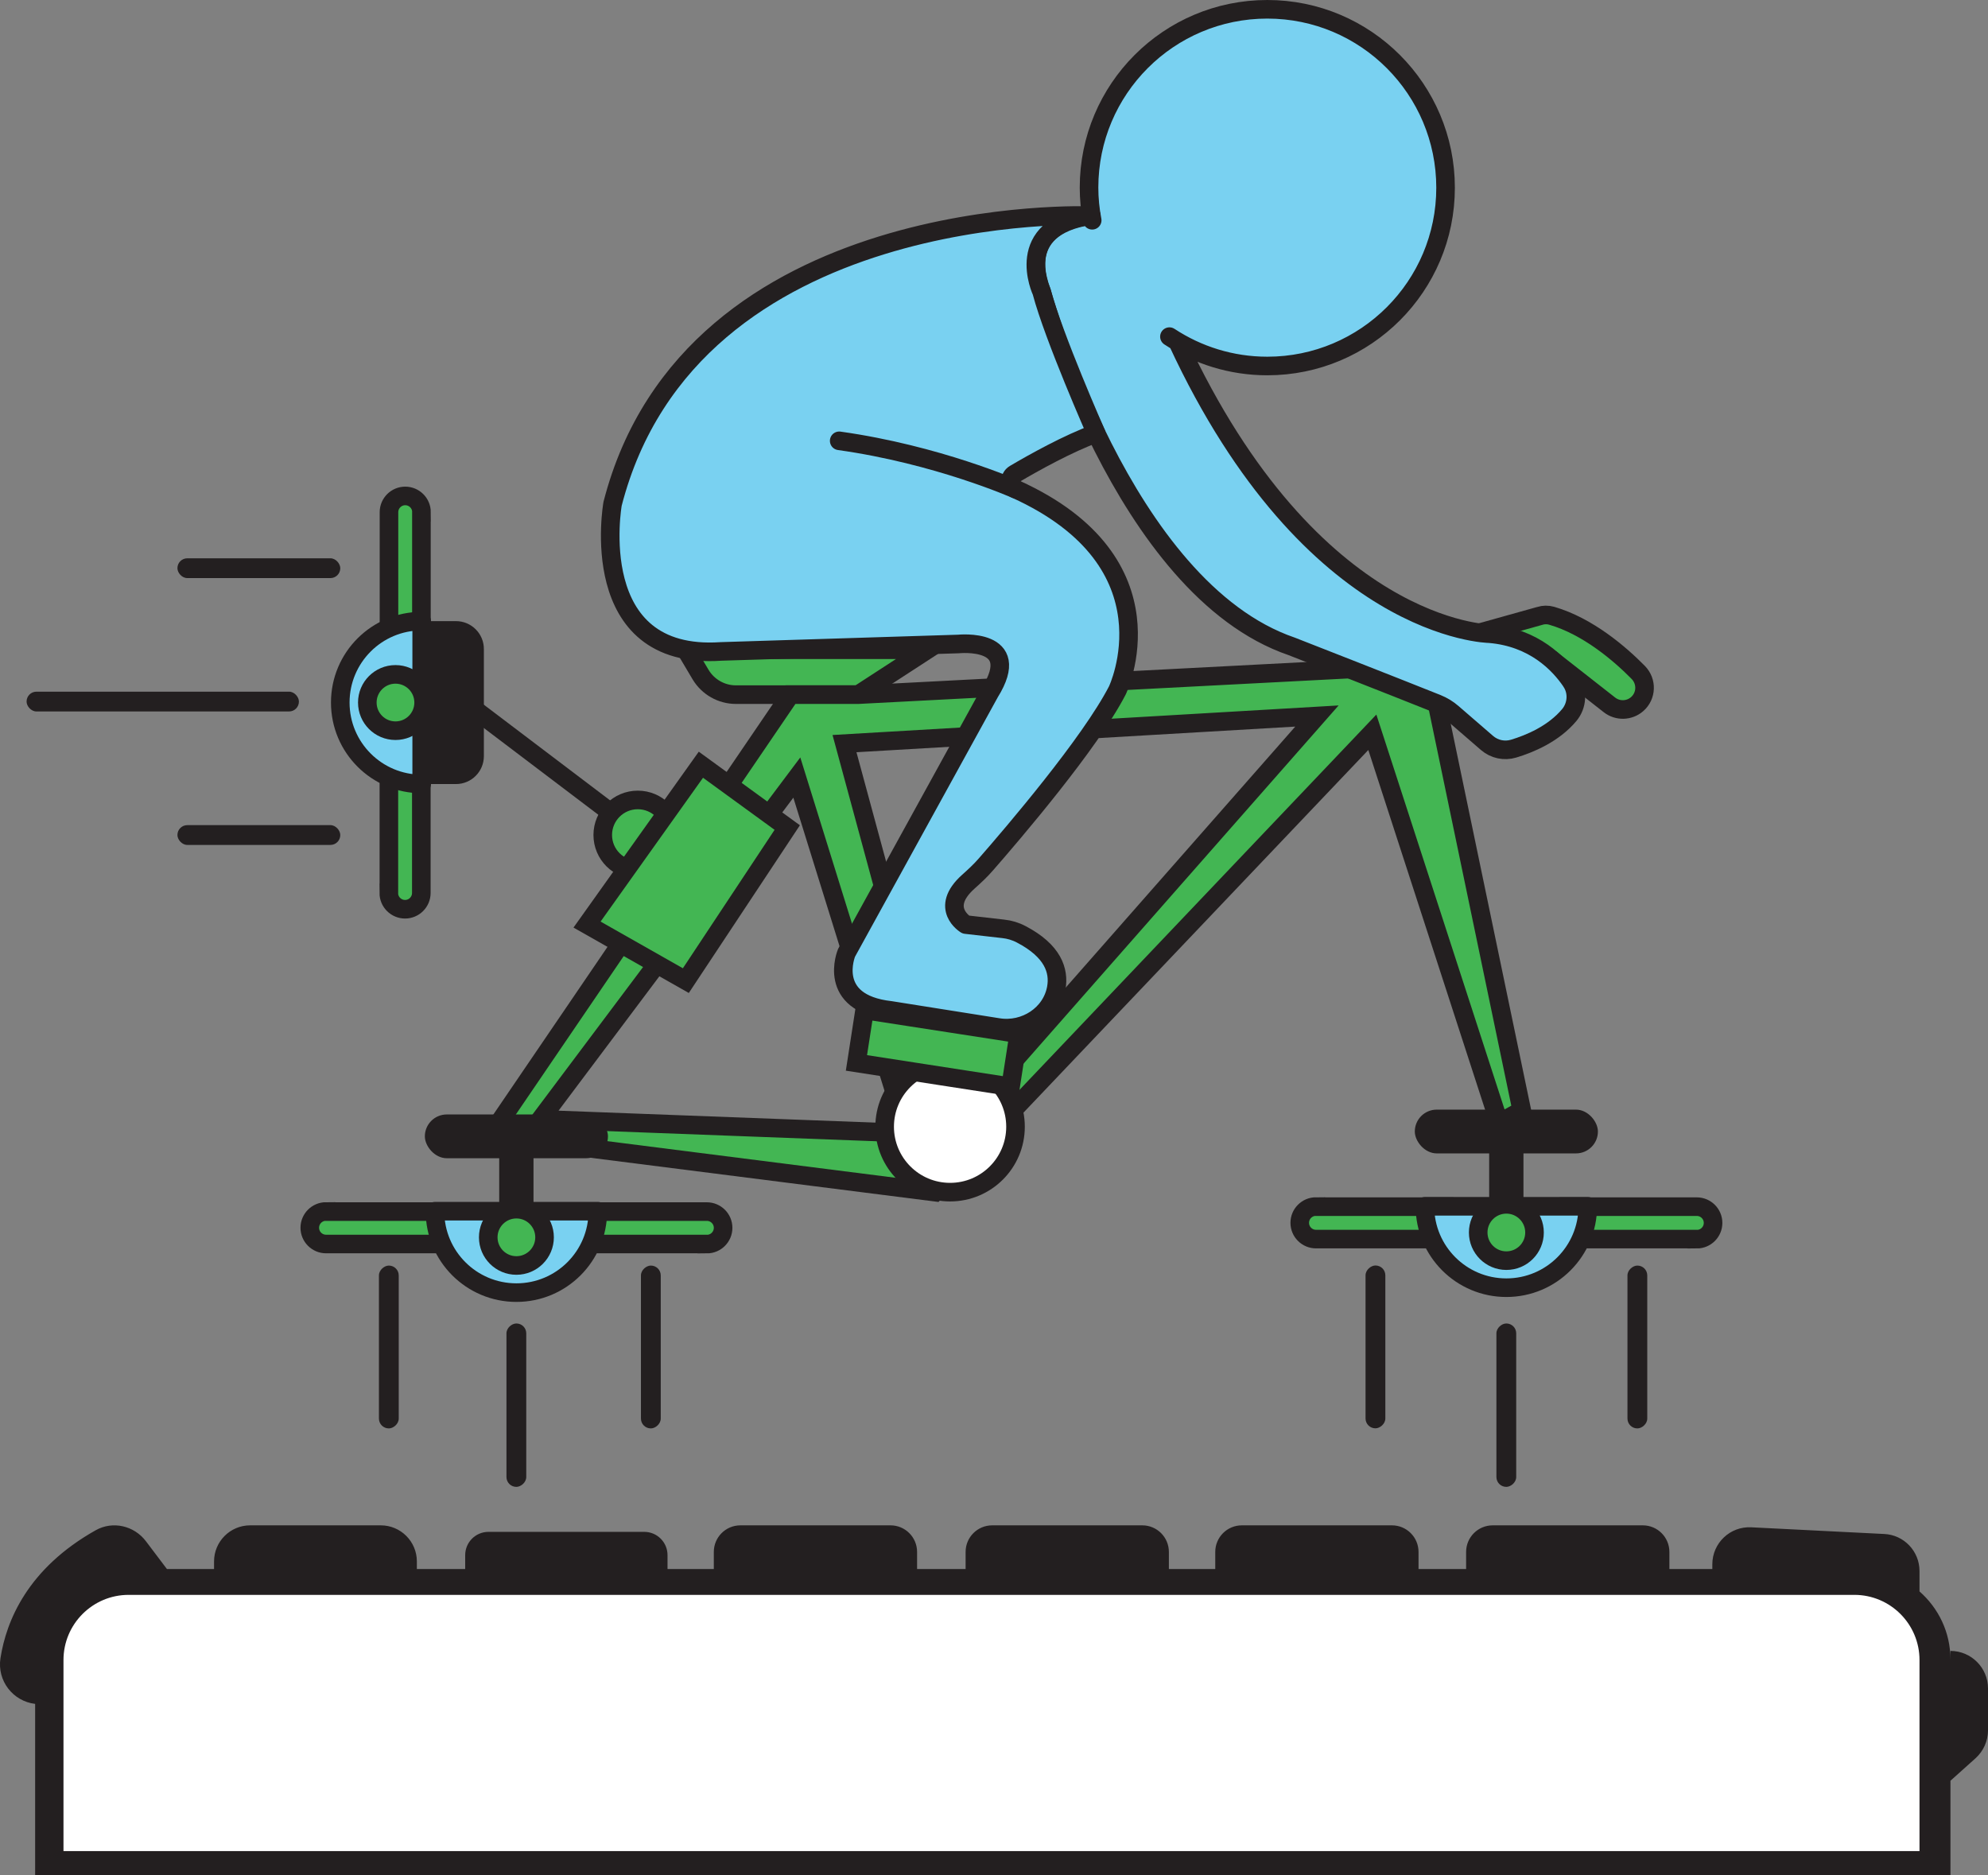 <?xml version="1.0" encoding="UTF-8"?><svg id="bike" xmlns="http://www.w3.org/2000/svg" viewBox="0 0 213.89 201.76"><rect x="0" y="0" width="213.89" height="201.76" fill="#808080" stroke="none"/><defs><style>.cls-1,.cls-2{fill:#fff;}.cls-3{fill:#231f20;}.cls-2,.cls-4{stroke-miterlimit:10;}.cls-2,.cls-4,.cls-5,.cls-6{stroke:#231f20;stroke-width:2px;}.cls-4{fill:#43b653;}.cls-5{fill:none;stroke-linecap:round;}.cls-5,.cls-6{stroke-linejoin:round;}.cls-6{fill:#79d1f1;}</style></defs><circle class="cls-4" cx="68.62" cy="89.84" r="3.77"/><path class="cls-4" d="M35.08,130.36h13.79v3.49h-13.79c-.96,0-1.75-.78-1.75-1.75h0c0-.96,.78-1.75,1.75-1.75Z"/><path class="cls-4" d="M64,130.36h13.79v3.49h-13.79c-.96,0-1.75-.78-1.75-1.75h0c0-.96,.78-1.75,1.75-1.75Z" transform="translate(140.05 264.21) rotate(-180)"/><path class="cls-4" d="M92.35,74.74h-13.18c-1.55,0-2.99-.82-3.79-2.15l-1.59-2.68h25.98l-7.43,4.83Z"/><path class="cls-4" d="M165.66,66.27l-20.46,5.72-52.85,2.75h-7.3l-32.31,47.45,47.86,6.08,47.05-49.48,13.65,42.04,2.43-1.35-9.12-43.78,12.63-4.5,5.92,4.64c.88,.69,2.13,.66,2.98-.08h0c1.02-.89,1.07-2.44,.12-3.41-1.94-1.97-5.39-4.96-9.32-6.1-.41-.12-.86-.11-1.27,.01ZM58.15,120.43l27.58-36.77,11.9,38.26-39.47-1.49Zm44.07,1.49l-11.36-41.91,50.83-2.97-39.47,44.88Z"/><circle class="cls-2" cx="102.22" cy="121.23" r="7.04"/><rect class="cls-4" x="92.48" y="109.93" width="16.78" height="5.76" transform="translate(18.43 -14.1) rotate(8.79)"/><g><path class="cls-6" d="M169.04,73.32c-1.28-1.89-3.98-4.74-8.79-5.14,0,0-19.08-.21-33.56-31.42,0,0-.34-.19-.87-.54,3.02,1.99,6.64,3.16,10.53,3.16,10.59,0,19.18-8.59,19.18-19.18S146.95,1,136.35,1s-19.18,8.59-19.18,19.18c0,1.2,.12,2.38,.34,3.52-.03-.17-.07-.33-.1-.5,0,0-8.23,.43-5.34,8.19,0,0,8.67,31.92,26.91,38.16,0,0,11.27,4.41,15.63,6.16,.62,.25,1.18,.59,1.68,1.03l3.7,3.2c.79,.68,1.86,.91,2.86,.61,1.7-.51,4.3-1.58,6-3.63,.84-1.02,.94-2.49,.19-3.59Z"/><path class="cls-6" d="M117.41,23.2s-43.06-1.78-51.5,31c0,0-3.02,16.89,11.67,15.89l25.54-.8s7.09-.74,3.37,5.22l-15.41,28.01s-2.25,5.4,4.72,6.19l11.6,1.84c2.88,.46,5.74-1.38,6.25-4.25,.33-1.87-.37-3.99-3.77-5.77-.6-.32-1.27-.52-1.94-.59l-4.03-.46s-2.92-1.75,.27-4.61c.66-.59,1.31-1.19,1.89-1.86,2.93-3.35,11.21-13.03,14.15-18.73,0,0,6.57-13.71-10.95-21.65-.68-.31-.75-1.26-.1-1.64,2.05-1.21,5.76-3.28,8.77-4.37,0,0-4.57-10.33-5.87-15.24,0,0-3.31-6.97,5.34-8.19Z"/><path class="cls-5" d="M109.26,52.63s-8.4-3.72-18.97-5.2"/></g><g><path class="cls-3" d="M209.85,177.62v.93c0-2.92-1.29-5.53-3.33-7.32v-2.2c0-2.12-1.67-3.88-3.79-3.98l-14.31-.72c-2.28-.12-4.19,1.7-4.19,3.98v.51h-4.62v-1.84c0-1.58-1.28-2.86-2.86-2.86h-16.15c-1.58,0-2.86,1.28-2.86,2.86v1.84h-5.12v-1.84c0-1.58-1.28-2.86-2.86-2.86h-16.15c-1.58,0-2.86,1.28-2.86,2.86v1.84h-4.99v-1.84c0-1.58-1.28-2.86-2.86-2.86h-16.15c-1.58,0-2.86,1.28-2.86,2.86v1.84h-5.22v-1.84c0-1.58-1.28-2.86-2.86-2.86h-16.15c-1.58,0-2.86,1.28-2.86,2.86v1.84h-4.98v-1.49c0-1.39-1.12-2.51-2.51-2.51h-16.75c-1.39,0-2.51,1.12-2.51,2.51v1.49h-5.2v-.82c0-2.14-1.74-3.88-3.88-3.88h-14.06c-2.14,0-3.88,1.74-3.88,3.88v.82h-5.07l-2.26-2.99c-1.27-1.68-3.57-2.21-5.39-1.19C2.97,168.76,.68,174.39,.05,178.41c-.38,2.45,1.36,4.64,3.73,4.92v18.43H209.85v-10.16l2.7-2.42c.85-.77,1.34-1.86,1.34-3.01v-4.5c0-2.23-1.81-4.04-4.04-4.04Z"/><path class="cls-1" d="M13.84,171.6H199.51c3.87,0,7.01,3.14,7.01,7.01v20.56H6.83v-20.56c0-3.87,3.14-7.01,7.01-7.01Z"/></g><path class="cls-6" d="M64.32,130.32c0,4.84-3.92,8.76-8.76,8.76s-8.76-3.92-8.76-8.76h17.52Z"/><rect class="cls-3" x="45.71" y="119.91" width="19.7" height="4.71" rx="2.36" ry="2.36"/><circle class="cls-4" cx="55.56" cy="133.13" r="3.03"/><path class="cls-4" d="M37.56,59.38h13.79v3.49h-13.79c-.96,0-1.75-.78-1.75-1.75h0c0-.96,.78-1.75,1.75-1.75Z" transform="translate(104.72 17.55) rotate(90)"/><path class="cls-4" d="M37.56,88.31h13.79v3.49h-13.79c-.96,0-1.75-.78-1.75-1.75h0c0-.96,.78-1.75,1.75-1.75Z" transform="translate(-46.47 133.64) rotate(-90)"/><path class="cls-6" d="M45.37,84.35c-4.84,0-8.76-3.92-8.76-8.76s3.92-8.76,8.76-8.76v17.52Z"/><circle class="cls-4" cx="42.55" cy="75.59" r="3.03"/><rect class="cls-3" x="53.71" y="123.17" width="3.69" height="7.14"/><rect class="cls-3" x="33.08" y="143.86" width="17.52" height="2.13" rx="1.06" ry="1.06" transform="translate(186.76 103.09) rotate(90)"/><rect class="cls-3" x="61.27" y="143.86" width="17.52" height="2.13" rx="1.06" ry="1.06" transform="translate(214.95 74.9) rotate(90)"/><rect class="cls-3" x="46.77" y="150.12" width="17.58" height="2.13" rx="1.06" ry="1.06" transform="translate(206.74 95.63) rotate(90)"/><rect class="cls-3" x="139.22" y="143.86" width="17.52" height="2.13" rx="1.06" ry="1.06" transform="translate(292.91 -3.06) rotate(90)"/><rect class="cls-3" x="167.41" y="143.86" width="17.52" height="2.13" rx="1.06" ry="1.06" transform="translate(321.09 -31.24) rotate(90)"/><rect class="cls-3" x="153.28" y="150.12" width="17.58" height="2.13" rx="1.06" ry="1.06" transform="translate(313.25 -10.88) rotate(90)"/><rect class="cls-3" x="19.09" y="60.07" width="17.52" height="2.13" rx="1.06" ry="1.06"/><rect class="cls-3" x="19.09" y="88.78" width="17.52" height="2.13" rx="1.06" ry="1.06"/><rect class="cls-3" x="2.86" y="74.42" width="29.3" height="2.13" rx="1.06" ry="1.06"/><path class="cls-4" d="M141.59,129.83h13.79v3.49h-13.79c-.96,0-1.75-.78-1.75-1.75h0c0-.96,.78-1.75,1.75-1.75Z"/><path class="cls-4" d="M170.51,129.83h13.79v3.49h-13.79c-.96,0-1.75-.78-1.75-1.75h0c0-.96,.78-1.75,1.75-1.75Z" transform="translate(353.07 263.15) rotate(180)"/><path class="cls-6" d="M170.83,129.79c0,4.84-3.92,8.76-8.76,8.76s-8.76-3.92-8.76-8.76h17.52Z"/><rect class="cls-3" x="152.22" y="119.39" width="19.7" height="4.71" rx="2.36" ry="2.36"/><circle class="cls-4" cx="162.07" cy="132.61" r="3.03"/><rect class="cls-3" x="160.22" y="122.65" width="3.69" height="7.14"/><polygon class="cls-4" points="75.41 82.28 63.16 99.48 73.79 105.51 84.7 89.04 75.41 82.28"/><line class="cls-4" x1="65.72" y1="87.43" x2="49.62" y2="75.23"/><path class="cls-3" d="M46.26,66.83h2.8c1.65,0,3,1.34,3,3v11.53c0,1.65-1.34,3-3,3h-2.8v-17.52h0Z"/></svg>